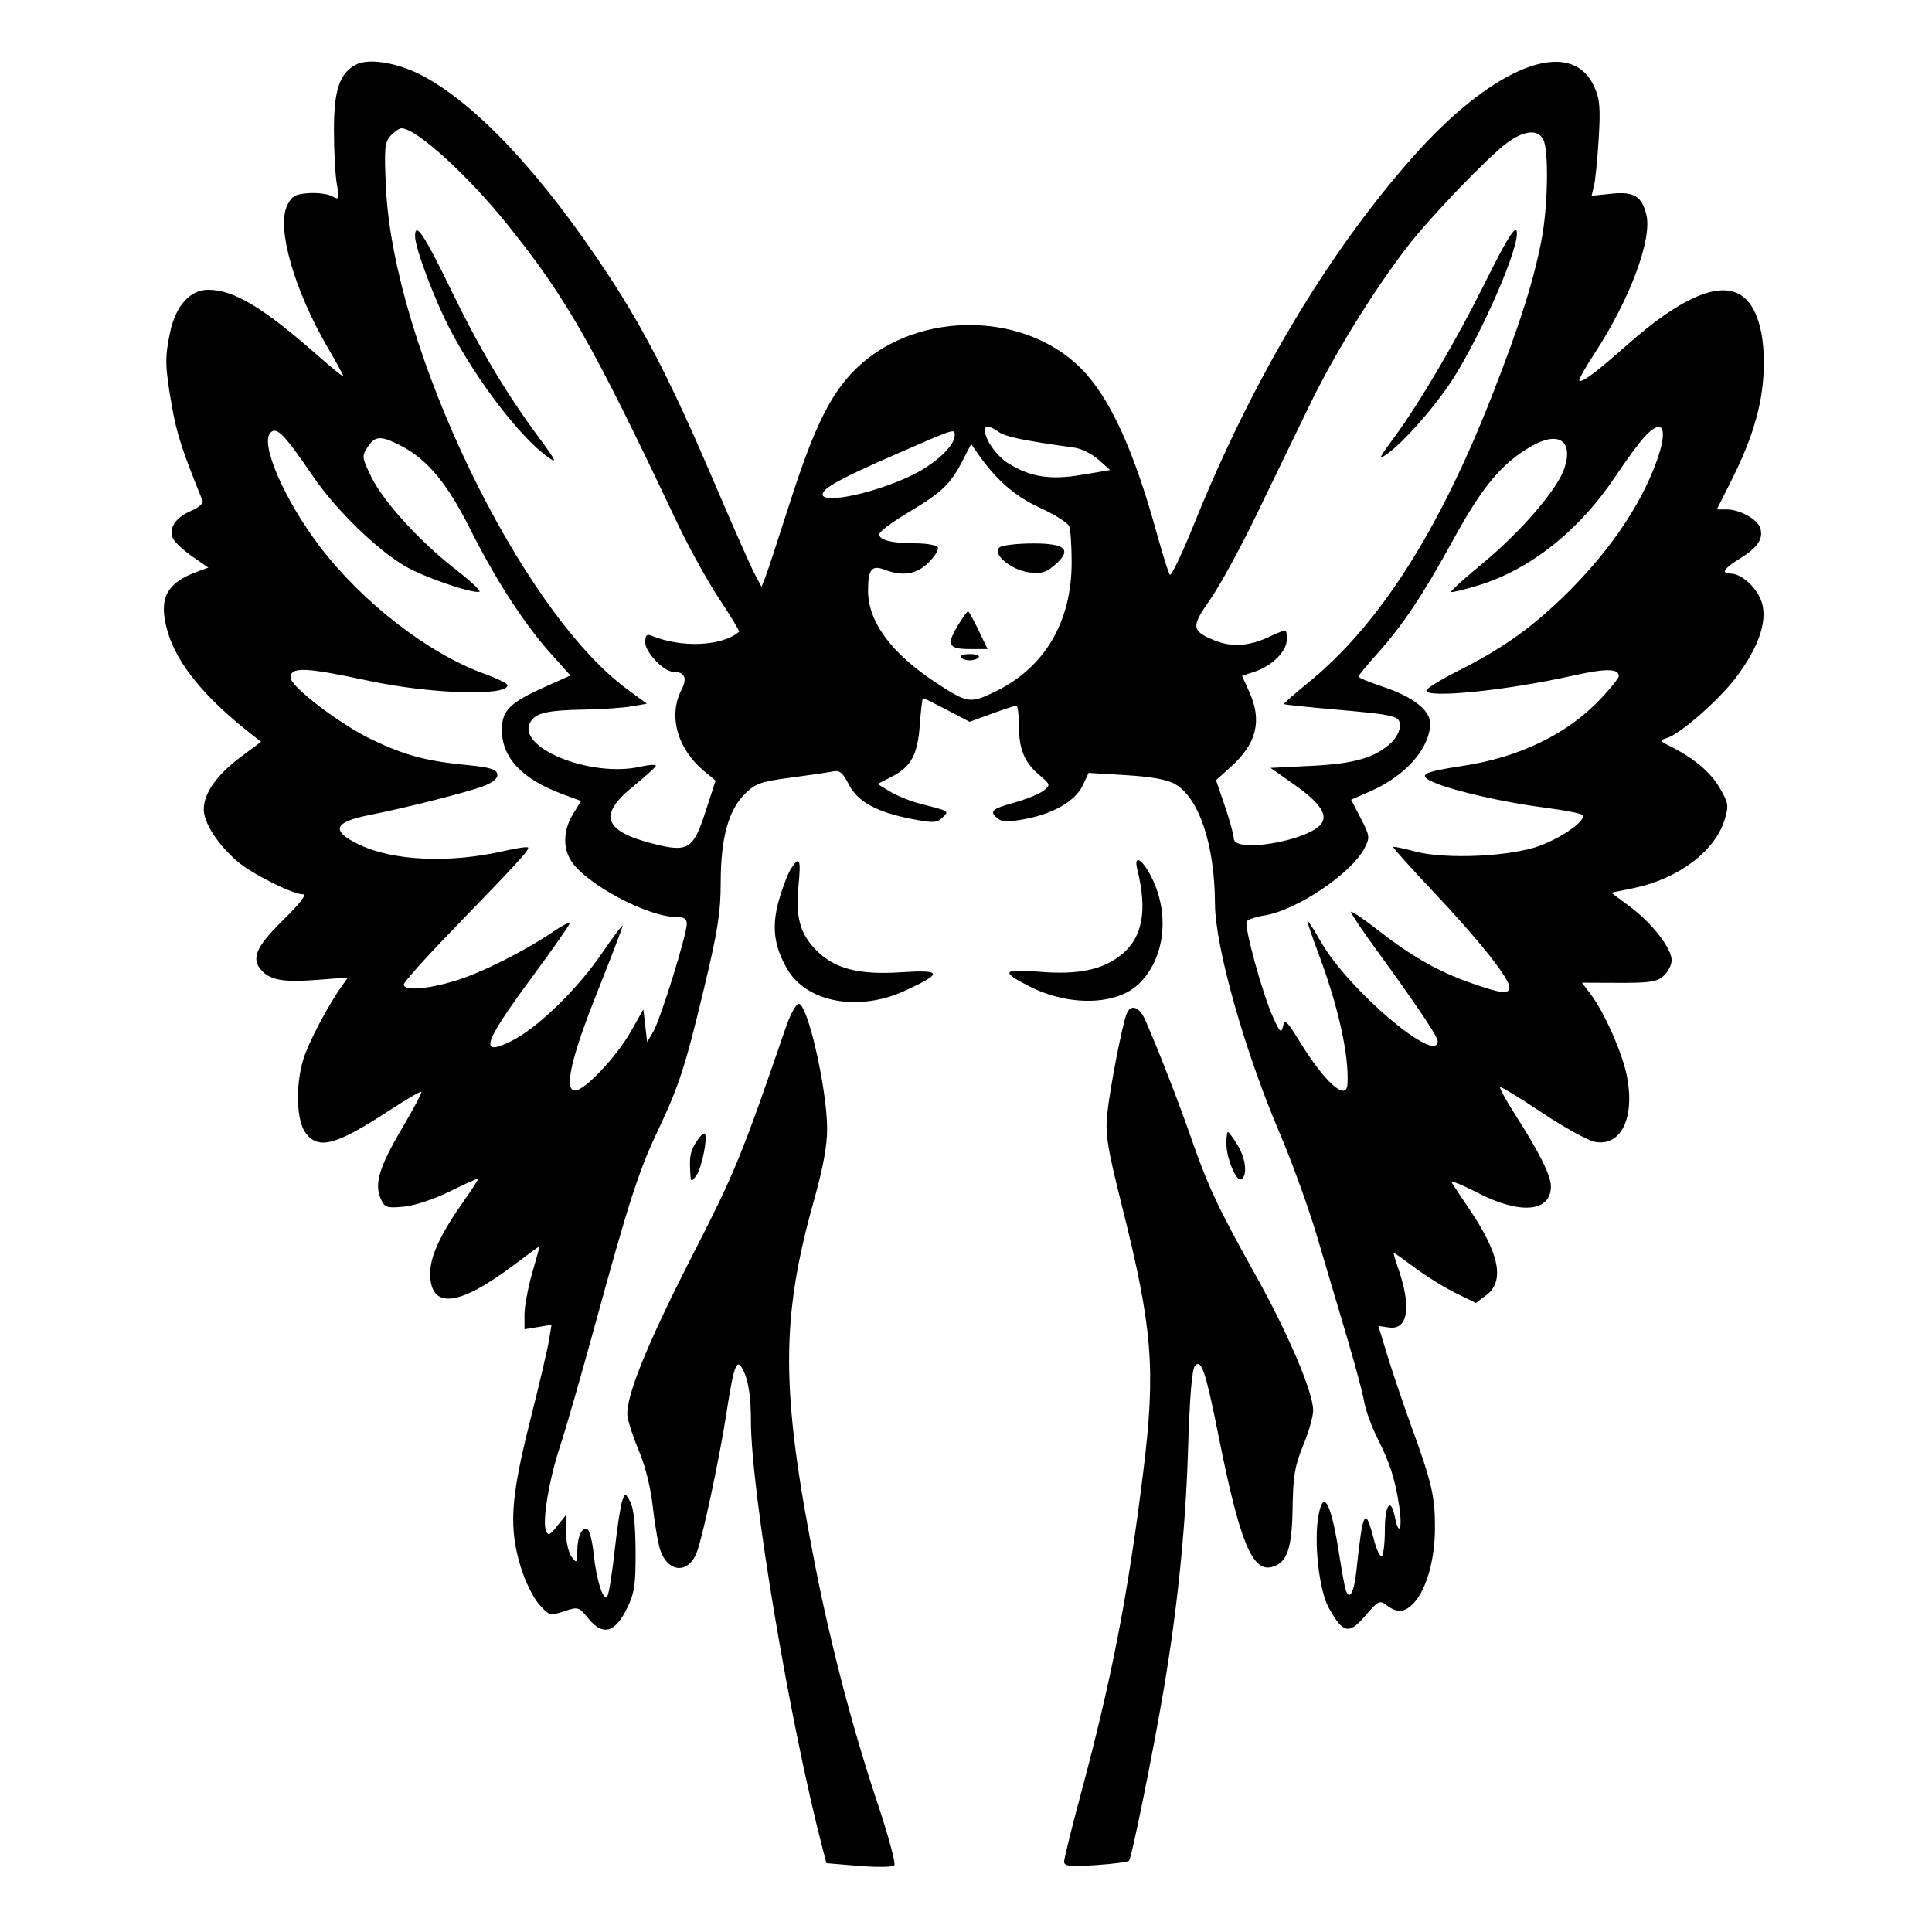 <svg xmlns="http://www.w3.org/2000/svg" width="512" height="512" viewBox="0 0 512 512" version="1.1">
	<path d="M 94.420 17.086 C 90 19.356, 88.500 23.768, 88.500 34.500 C 88.500 40, 88.846 46.433, 89.269 48.795 C 90.007 52.916, 89.954 53.046, 87.981 51.990 C 86.849 51.384, 84.032 51.026, 81.719 51.194 C 78.179 51.452, 77.290 51.971, 76.093 54.479 C 73.244 60.449, 77.998 76.976, 86.990 92.361 C 89.195 96.134, 91 99.443, 91 99.714 C 91 99.985, 87.963 97.529, 84.250 94.256 C 69.729 81.457, 61.969 76.800, 55.164 76.800 C 50.387 76.800, 46.594 81.004, 45.105 87.948 C 43.655 94.708, 43.706 97.054, 45.535 107.539 C 46.826 114.941, 48.286 119.448, 53.687 132.700 C 53.962 133.377, 52.646 134.539, 50.668 135.365 C 46.467 137.121, 44.501 140.199, 45.905 142.823 C 46.442 143.825, 48.755 145.944, 51.046 147.532 L 55.212 150.419 52.356 151.459 C 43.993 154.507, 41.900 158.703, 44.419 167.370 C 46.915 175.955, 54.313 184.985, 66.847 194.747 L 69.193 196.575 63.885 200.537 C 57.446 205.343, 54 210.210, 54 214.498 C 54 218.114, 57.845 224.004, 63.101 228.440 C 66.934 231.675, 77.595 236.998, 80.243 236.999 C 81.392 237, 79.602 239.343, 74.993 243.870 C 67.642 251.091, 66.383 254.240, 69.570 257.427 C 71.947 259.805, 75.451 260.339, 84.228 259.662 L 92.213 259.046 90.620 261.273 C 86.949 266.404, 81.681 276.409, 80.388 280.705 C 78.237 287.853, 78.561 297.173, 81.073 300.365 C 84.530 304.761, 89.113 303.483, 103.402 294.138 C 107.747 291.295, 111.470 289.136, 111.673 289.340 C 111.876 289.543, 109.564 293.905, 106.533 299.033 C 100.505 309.236, 99.131 313.796, 100.909 317.700 C 101.978 320.045, 102.467 320.210, 107.061 319.768 C 109.960 319.490, 115.074 317.789, 119.260 315.711 C 123.224 313.743, 126.571 312.238, 126.699 312.366 C 126.826 312.493, 125.192 315.051, 123.067 318.049 C 116.816 326.869, 114 332.894, 114 337.449 C 114 347.128, 121.537 346.325, 136.420 335.061 C 140.039 332.321, 143 330.176, 143 330.293 C 143 330.410, 142.100 333.654, 141 337.500 C 139.900 341.346, 139 346.241, 139 348.378 L 139 352.262 142.579 351.681 L 146.159 351.100 145.469 355.300 C 145.089 357.610, 142.803 367.336, 140.389 376.914 C 135.287 397.157, 134.814 404.951, 138.054 415.439 C 139.184 419.097, 141.352 423.481, 142.872 425.182 C 145.549 428.178, 145.756 428.236, 149.485 427.005 C 153.251 425.762, 153.393 425.806, 156.012 429.015 C 159.744 433.587, 162.985 432.704, 166.151 426.254 C 168.158 422.164, 168.477 420.034, 168.435 411 C 168.404 404.187, 167.916 399.635, 167.044 398.037 C 165.702 395.574, 165.702 395.574, 164.901 397.740 C 164.460 398.931, 163.567 404.764, 162.917 410.703 C 162.267 416.641, 161.408 422.118, 161.008 422.874 C 159.996 424.789, 158.081 419.007, 157.316 411.719 C 156.982 408.539, 156.274 405.669, 155.742 405.341 C 154.302 404.450, 153.037 407.045, 152.984 411 C 152.939 414.295, 152.850 414.386, 151.468 412.559 C 150.661 411.491, 149.998 408.566, 149.995 406.059 L 149.990 401.500 147.663 404.408 C 145.661 406.910, 145.244 407.077, 144.679 405.606 C 143.682 403.007, 145.541 391.930, 148.431 383.254 C 149.852 378.989, 153.970 364.700, 157.583 351.500 C 166.467 319.035, 169.251 310.376, 174.080 300.186 C 179.938 287.824, 181.567 282.837, 186.557 262 C 190.192 246.819, 190.988 241.783, 190.993 233.932 C 191.002 222.182, 193.003 214.797, 197.360 210.440 C 200.171 207.629, 201.534 207.141, 209.513 206.088 C 214.456 205.437, 219.501 204.694, 220.723 204.439 C 222.507 204.067, 223.341 204.749, 224.940 207.882 C 227.293 212.496, 232.376 215.264, 241.820 217.075 C 247.351 218.136, 248.341 218.087, 249.748 216.681 C 251.552 214.877, 251.842 215.058, 243.844 212.994 C 241.284 212.333, 237.699 210.887, 235.878 209.779 L 232.567 207.766 236.272 205.865 C 241.500 203.183, 243.192 200.046, 243.770 191.968 C 244.044 188.136, 244.427 185, 244.620 185 C 244.813 185, 247.668 186.414, 250.964 188.142 L 256.958 191.283 262.832 189.142 C 266.062 187.964, 268.997 187, 269.353 187 C 269.709 187, 270 189.221, 270 191.935 C 270 198.427, 271.379 201.901, 275.288 205.258 C 278.444 207.967, 278.465 208.042, 276.500 209.564 C 275.400 210.415, 271.913 211.836, 268.750 212.720 C 262.707 214.410, 262.097 215.006, 264.429 216.941 C 265.497 217.828, 267.296 217.862, 271.541 217.077 C 279.134 215.673, 284.969 212.291, 286.922 208.162 L 288.500 204.824 298.437 205.429 C 305.228 205.843, 309.344 206.596, 311.437 207.809 C 317.777 211.481, 321.927 223.953, 321.981 239.500 C 322.022 250.881, 329.818 278.510, 339.148 300.337 C 342.401 307.948, 346.874 320.323, 349.088 327.837 C 351.302 335.352, 354.857 347.350, 356.988 354.500 C 359.119 361.650, 361.164 369.300, 361.532 371.500 C 361.899 373.700, 363.444 377.975, 364.964 381 C 368.388 387.815, 369.693 391.880, 370.819 399.250 C 371.716 405.125, 370.736 407.432, 369.650 402 C 368.583 396.666, 367 398.721, 367 405.441 C 367 408.984, 366.629 412.111, 366.176 412.391 C 365.723 412.671, 364.782 410.674, 364.084 407.952 C 361.793 399.013, 361.165 400.138, 359.466 416.234 C 358.844 422.123, 357.557 424.389, 356.608 421.265 C 356.314 420.294, 355.586 416.350, 354.992 412.500 C 352.803 398.323, 350.773 394.364, 349.412 401.619 C 348.119 408.510, 349.563 421.484, 352.135 426.086 C 355.954 432.920, 357.468 433.252, 361.807 428.203 C 365.260 424.185, 365.630 424.005, 367.500 425.422 C 370.305 427.546, 372.321 427.359, 374.725 424.750 C 378.046 421.146, 380.262 413.266, 380.278 405 C 380.295 396.543, 379.458 392.929, 374.026 378 C 371.925 372.225, 369.097 363.875, 367.743 359.444 L 365.281 351.388 368.052 351.794 C 373.203 352.550, 374.127 346.281, 370.416 335.763 C 369.686 333.693, 369.212 332, 369.364 332 C 369.515 332, 372.077 333.819, 375.058 336.043 C 378.038 338.267, 382.873 341.258, 385.801 342.691 L 391.126 345.296 393.813 343.299 C 398.870 339.541, 397.416 332.256, 389.187 320.118 C 387.092 317.028, 385.066 313.978, 384.685 313.339 C 384.304 312.700, 387.393 313.938, 391.550 316.089 C 402.850 321.937, 411 321.227, 411 314.395 C 411 311.543, 407.945 305.397, 401.616 295.513 C 399.155 291.670, 397.324 288.343, 397.548 288.119 C 397.771 287.896, 402.744 290.917, 408.598 294.834 C 414.452 298.750, 420.787 302.245, 422.677 302.599 C 429.688 303.915, 433.397 296.045, 431.063 284.804 C 429.799 278.714, 425.047 268.069, 421.537 263.463 L 419.223 260.426 429.003 260.463 C 437.250 260.494, 439.114 260.201, 440.892 258.595 C 442.051 257.547, 443 255.702, 443 254.495 C 443 251.332, 437.830 244.658, 432.017 240.319 L 427 236.573 432.848 235.380 C 444.721 232.959, 454.556 225.552, 457.078 217.134 C 458.171 213.486, 458.053 212.766, 455.700 208.751 C 453.241 204.556, 448.932 200.940, 442.566 197.731 C 439.706 196.288, 439.688 196.234, 441.863 195.543 C 445.398 194.421, 455.591 185.456, 460.059 179.539 C 465.908 171.791, 468.334 164.954, 466.996 159.985 C 465.933 156.037, 461.686 152, 458.596 152 C 455.963 152, 456.819 150.645, 461.120 148 C 465.797 145.124, 467.375 142.757, 466.485 139.951 C 465.731 137.577, 461.074 135, 457.538 135 L 454.978 135 458.899 127.201 C 464.905 115.255, 467.441 105.984, 467.431 96 C 467.422 86.679, 465.053 80.169, 460.850 77.920 C 454.934 74.754, 444.920 79.281, 431.423 91.223 C 423.003 98.673, 419.191 101.525, 418.533 100.866 C 418.310 100.644, 420.180 97.320, 422.687 93.481 C 431.966 79.274, 437.884 63.365, 436.300 56.884 C 435.112 52.020, 432.983 50.728, 427.145 51.327 L 421.790 51.877 422.434 49.189 C 422.788 47.710, 423.346 42.096, 423.674 36.714 C 424.168 28.615, 423.967 26.253, 422.508 23.017 C 416.335 9.329, 395.750 17.386, 374.088 41.969 C 351.691 67.386, 331.808 100.800, 316.469 138.799 C 313.295 146.663, 310.397 152.738, 310.030 152.299 C 309.663 151.859, 308.130 147.023, 306.623 141.551 C 300.452 119.138, 294.054 105.212, 286.422 97.580 C 270.643 81.800, 241.085 82.442, 225.692 98.898 C 219.537 105.478, 215.313 114.429, 208.949 134.372 C 206.119 143.243, 203.355 151.625, 202.808 153 L 201.813 155.500 199.947 152 C 198.921 150.075, 194.148 139.275, 189.340 128 C 178.337 102.197, 170.978 87.759, 161.342 73.071 C 143.878 46.453, 126.535 27.828, 111.996 20.079 C 105.594 16.666, 97.816 15.342, 94.420 17.086 M 103.517 35.981 C 101.933 37.731, 101.789 39.335, 102.280 49.731 C 104.275 91.934, 137.936 161.899, 166.242 182.678 L 171.420 186.479 167.460 187.182 C 165.282 187.568, 159.675 187.956, 155 188.042 C 145.157 188.224, 142.097 188.899, 140.641 191.208 C 136.372 197.975, 156.456 206.214, 169.802 203.170 C 172.168 202.631, 173.968 202.547, 173.802 202.984 C 173.636 203.421, 170.912 205.878, 167.750 208.444 C 158.474 215.971, 159.964 220.239, 173.037 223.588 C 182.322 225.967, 183.710 225.125, 186.954 215.143 L 189.640 206.875 186.570 204.324 C 179.494 198.445, 177.054 189.664, 180.594 182.818 C 182.228 179.659, 181.471 178.056, 178.327 178.015 C 175.902 177.984, 171 172.824, 171 170.304 C 171 168.300, 171.357 167.932, 172.750 168.501 C 180.711 171.756, 191.360 171.261, 195.855 167.426 C 196.050 167.260, 193.700 163.352, 190.632 158.741 C 187.564 154.131, 182.513 144.990, 179.407 138.429 C 156.891 90.861, 150.128 78.989, 134.385 59.398 C 123.894 46.342, 110.314 34.017, 106.405 34.004 C 105.803 34.002, 104.503 34.892, 103.517 35.981 M 399.400 37.854 C 394.349 41.551, 378.750 57.805, 372.868 65.500 C 363.629 77.589, 353.617 93.840, 346.994 107.500 C 343.261 115.200, 336.827 128.475, 332.697 137 C 328.566 145.525, 323.144 155.408, 320.647 158.962 C 315.626 166.107, 315.731 167.152, 321.718 169.655 C 326.181 171.521, 330.737 171.303, 335.859 168.978 C 341.267 166.524, 341 166.495, 341 169.548 C 341 172.612, 337.102 176.481, 332.476 178.008 L 329.146 179.107 331.051 183.304 C 334.519 190.943, 333.060 197.015, 326.286 203.128 L 322.265 206.755 324.607 213.628 C 325.895 217.407, 326.960 221.287, 326.974 222.250 C 327.031 226.133, 346.312 222.944, 350.056 218.433 C 352.059 216.020, 349.813 212.698, 342.914 207.866 L 336.680 203.500 347.590 202.956 C 359.012 202.386, 364.462 200.793, 368.736 196.778 C 369.981 195.608, 371 193.641, 371 192.405 C 371 189.687, 370.056 189.454, 353.009 187.952 C 346.139 187.347, 340.404 186.737, 340.264 186.597 C 340.123 186.457, 342.942 183.963, 346.526 181.054 C 365.350 165.782, 381.246 140.987, 395.423 104.787 C 402.741 86.100, 406.430 74.483, 408.527 63.521 C 410.230 54.622, 410.475 39.755, 408.965 36.934 C 407.498 34.193, 403.934 34.536, 399.400 37.854 M 110 62.574 C 110 65.825, 115.290 79.801, 119.586 87.903 C 126.755 101.421, 138.008 116.021, 145.209 121.149 C 147.797 122.992, 147.440 122.221, 142.776 115.905 C 133.874 103.846, 127.107 92.441, 119.247 76.250 C 112.394 62.134, 110 58.593, 110 62.574 M 393.629 74.750 C 385.920 90.254, 376.269 106.698, 369.413 116.012 C 365.219 121.708, 365.073 122.084, 367.812 120.134 C 371.824 117.277, 379.367 108.814, 384.068 101.897 C 391.314 91.233, 402 67.394, 402 61.895 C 402 59.007, 399.702 62.536, 393.629 74.750 M 261 114.050 C 261 116.473, 264.178 120.946, 267.226 122.812 C 273.159 126.445, 278.304 127.247, 286.665 125.842 L 294.208 124.575 291.148 121.841 C 289.465 120.337, 286.606 118.899, 284.794 118.645 C 271.068 116.719, 266.524 115.780, 264.676 114.486 C 262.180 112.737, 261 112.597, 261 114.050 M 435.823 115.750 C 434.420 117.263, 430.938 122.001, 428.085 126.280 C 418.540 140.598, 405.472 150.969, 391.697 155.158 C 387.955 156.296, 384.732 157.063, 384.535 156.864 C 384.338 156.664, 388.150 153.220, 393.007 149.211 C 402.967 140.989, 412.614 129.807, 414.513 124.285 C 417.105 116.744, 413.013 114.044, 405.586 118.396 C 397.847 122.932, 392.828 128.975, 385.121 143.037 C 377.014 157.831, 371.664 165.821, 364.628 173.647 C 362.082 176.478, 360 179.029, 360 179.315 C 360 179.602, 362.940 180.815, 366.533 182.011 C 374.409 184.632, 379 188.195, 379 191.688 C 379 198.187, 372.591 205.522, 363.337 209.614 L 358.067 211.945 360.617 216.860 C 363.025 221.501, 363.081 221.943, 361.617 224.773 C 358.157 231.464, 343.655 241.232, 335.167 242.589 C 332.851 242.960, 330.698 243.679, 330.384 244.188 C 329.638 245.395, 334.492 263.102, 337.290 269.382 C 339.172 273.604, 339.538 273.957, 340.003 271.989 C 340.471 270.003, 341.029 270.508, 344.404 275.975 C 351.204 286.992, 356.834 291.993, 357.097 287.250 C 357.527 279.489, 354.630 266.582, 349.241 252.250 C 347.535 247.713, 346.300 244, 346.496 244 C 346.693 244, 348.308 246.543, 350.086 249.650 C 357.318 262.290, 381 282.403, 381 275.905 C 381 274.672, 375.222 266.058, 364.963 252 C 361.151 246.775, 358.024 242.137, 358.016 241.693 C 358.007 241.249, 361.164 243.362, 365.031 246.387 C 374.049 253.443, 381.127 257.467, 389.925 260.541 C 397.978 263.355, 400 263.569, 400 261.610 C 400 259.281, 391.930 249.129, 380.133 236.618 C 373.971 230.084, 369.059 224.608, 369.216 224.450 C 369.374 224.293, 371.977 224.831, 375.001 225.646 C 383.089 227.826, 400.662 226.990, 408.266 224.063 C 414.512 221.660, 420.614 217.183, 419.310 215.961 C 418.865 215.544, 414.450 214.686, 409.500 214.054 C 398.920 212.705, 385.613 209.704, 380.280 207.464 C 375.448 205.435, 376.784 204.608, 387.496 202.994 C 402.622 200.714, 415.286 194.593, 424.082 185.310 C 426.787 182.455, 429 179.691, 429 179.167 C 429 177.126, 425.525 177.102, 416.694 179.080 C 399.290 182.981, 378 185.143, 378 183.011 C 378 182.467, 381.712 180.157, 386.250 177.876 C 397.693 172.125, 405.260 166.835, 413.862 158.572 C 425.841 147.065, 434.678 134.311, 439.006 122.286 C 442.183 113.458, 440.726 110.465, 435.823 115.750 M 71.667 114.667 C 68.855 117.478, 75.367 132.501, 84.724 144.791 C 96.018 159.626, 113.489 173.170, 128.203 178.498 C 131.666 179.752, 134.500 181.137, 134.500 181.575 C 134.500 184.569, 114.105 183.923, 97.701 180.410 C 80.862 176.804, 77 176.650, 77 179.585 C 77 181.955, 90.155 191.980, 98.500 195.970 C 107.388 200.220, 112.899 201.690, 123.988 202.771 C 129.719 203.329, 131.548 203.880, 131.786 205.122 C 131.994 206.204, 130.834 207.248, 128.299 208.260 C 124.394 209.818, 107.763 214.051, 98 215.971 C 88.380 217.863, 87.551 220.163, 95.169 223.825 C 104.228 228.179, 119.339 228.833, 133.707 225.493 C 136.884 224.754, 139.683 224.350, 139.927 224.593 C 140.437 225.104, 137.392 228.431, 119.750 246.639 C 112.738 253.876, 107 260.293, 107 260.899 C 107 262.634, 113.166 262.190, 120.645 259.915 C 127.634 257.789, 139.107 252.028, 146.750 246.807 C 149.087 245.210, 150.985 244.263, 150.967 244.702 C 150.948 245.141, 146.445 251.575, 140.960 259 C 127.990 276.558, 126.819 280.228, 135.583 275.852 C 142.404 272.447, 152.912 262.277, 159.383 252.819 C 162.472 248.304, 165 244.939, 165 245.343 C 165 245.746, 162.001 253.596, 158.335 262.788 C 151.312 280.395, 149.371 289, 152.420 289 C 154.936 289, 163.393 280.043, 167.169 273.379 L 170.500 267.500 171 271.831 L 171.500 276.161 173.154 273.331 C 175.039 270.104, 182 247.711, 182 244.873 C 182 243.482, 181.269 243, 179.159 243 C 171.664 243, 155.443 234.372, 151.425 228.249 C 149.088 224.688, 149.267 219.922, 151.898 215.665 L 153.996 212.270 149.248 210.522 C 138.395 206.524, 133.011 200.857, 133.004 193.424 C 132.999 188.319, 135.109 186.204, 144.334 182.071 L 151.168 179.008 146.007 173.254 C 138.924 165.355, 131.337 153.639, 124.589 140.180 C 118.506 128.048, 113.175 121.660, 106.135 118.069 C 100.879 115.388, 99.399 115.461, 97.407 118.502 C 95.850 120.878, 95.901 121.277, 98.413 126.412 C 101.626 132.979, 111.295 143.565, 120.871 151 C 124.767 154.025, 127.544 156.640, 127.042 156.812 C 125.321 157.400, 112.499 153.015, 107.500 150.129 C 100.003 145.800, 89.001 135.100, 83.010 126.311 C 75.306 115.009, 73.342 112.992, 71.667 114.667 M 237.452 120.371 C 222.761 126.781, 218 129.388, 218 131.023 C 218 133.660, 231.999 130.660, 241.688 125.946 C 247.834 122.956, 253 118.150, 253 115.423 C 253 113.530, 253.488 113.375, 237.452 120.371 M 255.092 122.089 C 251.874 128.322, 249.557 130.532, 240.750 135.771 C 236.488 138.307, 233 140.918, 233 141.574 C 233 143.145, 236.311 143.970, 242.691 143.986 C 245.546 143.994, 248.163 144.455, 248.507 145.011 C 248.851 145.567, 247.787 147.367, 246.143 149.011 C 242.936 152.218, 239.294 152.823, 234.398 150.961 C 231 149.669, 230.028 150.904, 230.037 156.500 C 230.051 164.853, 236.342 173.312, 248.350 181.123 C 256.455 186.396, 257.116 186.490, 263.705 183.303 C 276.818 176.960, 284 164.831, 284 149.025 C 284 144.701, 283.711 140.411, 283.359 139.492 C 283.006 138.573, 279.518 136.357, 275.609 134.568 C 268.890 131.493, 263.906 127.121, 258.935 119.940 L 257.370 117.679 255.092 122.089 M 265 144.984 C 262.599 146.511, 267.765 151.025, 272.667 151.682 C 275.906 152.117, 277.164 151.763, 279.487 149.765 C 284.193 145.717, 282.487 143.997, 273.781 144.015 C 269.777 144.024, 265.825 144.460, 265 144.984 M 254.082 165.368 C 250.725 170.799, 251.227 172, 256.854 172 L 261.708 172 259.315 167 C 257.999 164.250, 256.751 162, 256.543 162 C 256.334 162, 255.226 163.516, 254.082 165.368 M 254.603 174.167 C 254.886 174.625, 255.965 175, 257 175 C 258.035 175, 259.114 174.625, 259.397 174.167 C 259.680 173.708, 258.602 173.333, 257 173.333 C 255.398 173.333, 254.320 173.708, 254.603 174.167 M 209.601 230.250 C 208.807 231.488, 207.398 235.144, 206.471 238.376 C 204.437 245.463, 205.058 250.716, 208.653 256.851 C 213.819 265.667, 227.487 268.191, 239.735 262.591 C 249.991 257.902, 249.804 256.935, 238.783 257.659 C 227.453 258.403, 221.045 256.705, 216.158 251.663 C 211.984 247.357, 210.816 243.012, 211.610 234.750 C 212.301 227.552, 211.905 226.663, 209.601 230.250 M 301.411 230.501 C 304.102 241.224, 302.797 248.373, 297.325 252.884 C 292.313 257.015, 285.797 258.386, 275.322 257.514 C 265.640 256.707, 265.133 257.514, 272.861 261.430 C 283.241 266.689, 295.672 266.454, 301.638 260.886 C 308.453 254.526, 310.078 243.005, 305.536 233.250 C 302.993 227.787, 300.275 225.976, 301.411 230.501 M 208.260 272.250 C 196.573 306.260, 194.786 310.634, 183.847 332 C 171.288 356.530, 165.572 370.706, 166.308 375.500 C 166.561 377.150, 167.967 381.321, 169.431 384.768 C 171.059 388.599, 172.469 394.431, 173.060 399.768 C 173.591 404.571, 174.532 409.755, 175.150 411.288 C 177.521 417.168, 182.926 416.873, 184.882 410.758 C 186.727 404.989, 190.764 385.814, 192.515 374.500 C 194.648 360.723, 195.353 359.251, 197.439 364.218 C 198.439 366.600, 199 370.984, 199 376.417 C 199 395.203, 209.289 456.579, 218.064 490.132 L 219.014 493.765 227.609 494.481 C 232.336 494.874, 236.561 494.815, 236.997 494.348 C 237.434 493.882, 235.381 486.300, 232.436 477.500 C 226.047 458.410, 220.221 436.189, 216.049 415 C 206.904 368.549, 206.836 349.740, 215.703 318.122 C 218.156 309.375, 219.230 303.505, 219.200 299 C 219.130 288.381, 214.027 266, 211.676 266 C 210.978 266, 209.441 268.813, 208.260 272.250 M 298.537 268.750 C 297.339 271.850, 294.085 288.706, 293.432 295.200 C 292.885 300.633, 293.423 303.995, 297.339 319.621 C 305.456 352.015, 306.325 362.884, 302.970 390.057 C 298.967 422.476, 294.610 444.985, 286.489 475.201 C 284.020 484.386, 282 492.556, 282 493.356 C 282 494.554, 283.455 494.718, 290.250 494.282 C 294.788 493.991, 298.812 493.471, 299.194 493.127 C 299.888 492.499, 305.575 464.424, 308.435 447.500 C 312.029 426.238, 314.183 405.079, 314.819 384.799 C 315.285 369.942, 315.882 362.716, 316.713 361.886 C 318.426 360.175, 319.511 363.458, 323.010 380.942 C 328.533 408.531, 331.850 416.637, 337.061 415.274 C 341.074 414.224, 342.392 410.468, 342.553 399.618 C 342.678 391.177, 343.142 388.436, 345.351 383.078 C 346.808 379.545, 348 375.366, 348 373.790 C 348 368.915, 341.287 353.192, 332.496 337.479 C 322.843 320.224, 320.038 314.220, 315.459 301 C 312.380 292.112, 306.750 277.673, 303.469 270.250 C 301.898 266.697, 299.601 265.998, 298.537 268.750 M 184.715 302.312 C 182.966 304.981, 182.698 306.201, 182.913 310.500 C 183.055 313.320, 183.149 313.387, 184.491 311.615 C 185.942 309.698, 187.640 301.307, 186.756 300.423 C 186.489 300.156, 185.571 301.006, 184.715 302.312 M 325 303.032 C 325 306.974, 327.665 313.325, 328.979 312.513 C 330.661 311.473, 330.138 306.959, 327.918 303.368 C 326.774 301.516, 325.649 300, 325.418 300 C 325.188 300, 325 301.364, 325 303.032" stroke="none" fill="black" fill-rule="evenodd"/>
</svg>